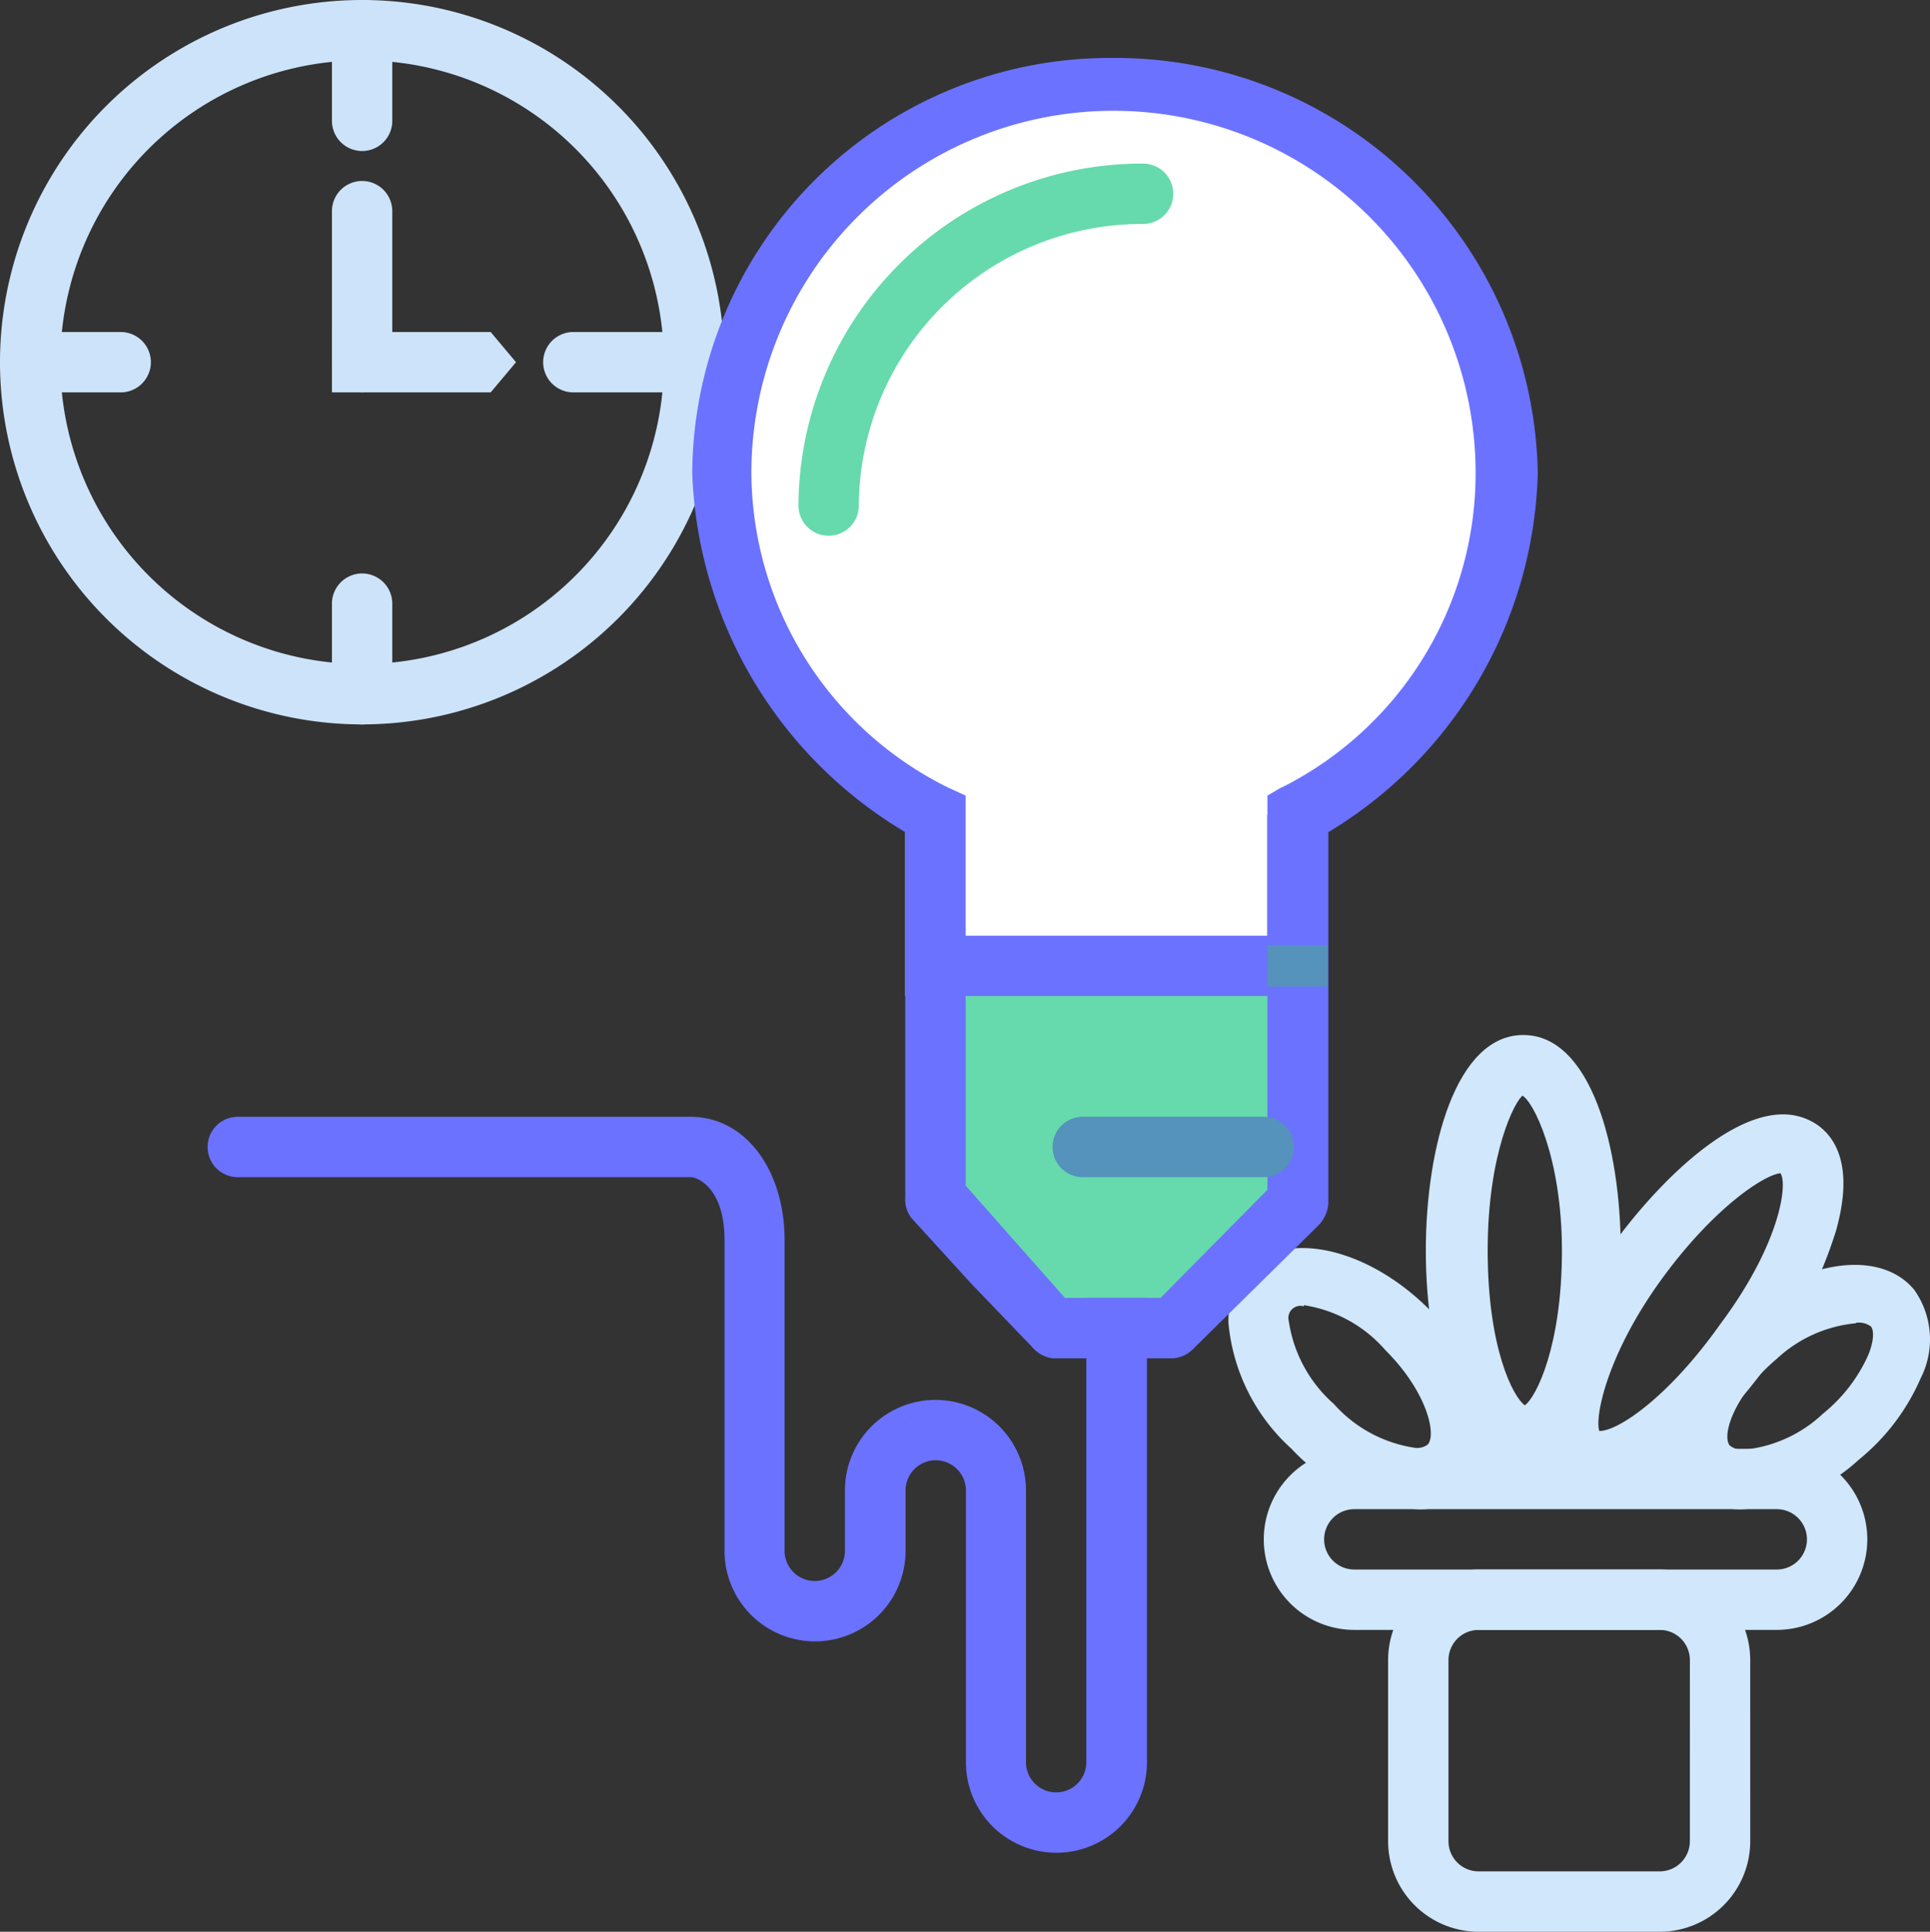 <svg xmlns="http://www.w3.org/2000/svg" width="93.319" height="93.381" viewBox="0 0 93.319 93.381"><rect x="0" y="0" width="93.319" height="93.381" fill="#333333" stroke="none"/><path d="M11,13.918h7.675L19.9,12.459,18.675,11H11v2.918Z" transform="translate(5.05 5.05)" fill="#cde3fa"/><path d="M17.509,35.018A17.509,17.509,0,1,1,35.018,17.509,17.509,17.509,0,0,1,17.509,35.018Zm0-32.1A14.591,14.591,0,1,0,32.1,17.509,14.591,14.591,0,0,0,17.509,2.918Z" fill="#cde3fa"/><path d="M12.459,26.3A1.459,1.459,0,0,1,11,24.836V20.459a1.459,1.459,0,0,1,2.918,0v4.377A1.459,1.459,0,0,1,12.459,26.3Z" transform="translate(5.05 8.722)" fill="#cde3fa"/><path d="M12.459,7.3A1.459,1.459,0,0,1,11,5.836V1.459a1.459,1.459,0,1,1,2.918,0V5.836A1.459,1.459,0,0,1,12.459,7.3Z" transform="translate(5.05)" fill="#cde3fa"/><path d="M5.836,13.918H1.459a1.459,1.459,0,1,1,0-2.918H5.836a1.459,1.459,0,1,1,0,2.918Z" transform="translate(0 5.05)" fill="#cde3fa"/><path d="M23.836,13.918H19.459a1.459,1.459,0,1,1,0-2.918h4.377a1.459,1.459,0,0,1,0,2.918Z" transform="translate(8.263 5.05)" fill="#cde3fa"/><path d="M12.459,16.214A1.459,1.459,0,0,1,11,14.754v-7.3a1.459,1.459,0,1,1,2.918,0v7.3A1.459,1.459,0,0,1,12.459,16.214Z" transform="translate(5.05 2.754)" fill="#cde3fa"/><path d="M58.964,53.715h0a3.56,3.56,0,0,1-2.918-1.226c-1.649-2.014-.5-5.544,2.67-8.215s6.858-3.122,8.463-1.153a4.144,4.144,0,0,1,.306,4.261,10.4,10.4,0,0,1-2.991,3.94,9.163,9.163,0,0,1-5.53,2.393Zm5.4-8.988a6.478,6.478,0,0,0-3.808,1.693c-2.116,1.78-2.7,3.735-2.305,4.217a.978.978,0,0,0,.715.2h0A6.478,6.478,0,0,0,62.757,49.1a7.675,7.675,0,0,0,2.189-2.831c.292-.715.277-1.211.131-1.386a.978.978,0,0,0-.73-.175Z" transform="translate(25.385 19.239)" fill="#d0e7fc"/><path d="M63.509,65.132a4.377,4.377,0,0,1-4.377,4.377H50.377A4.377,4.377,0,0,1,46,65.132V56.377A4.377,4.377,0,0,1,50.377,52h8.754a4.377,4.377,0,0,1,4.377,4.377Zm-2.918-8.754a1.459,1.459,0,0,0-1.459-1.459H50.377a1.459,1.459,0,0,0-1.459,1.459v8.754a1.459,1.459,0,0,0,1.459,1.459h8.754a1.459,1.459,0,0,0,1.459-1.459Z" transform="translate(21.118 23.872)" fill="#d0e7fc"/><path d="M51.963,55.14c-3.239,0-4.713-5.4-4.713-10.418S48.709,34.29,51.963,34.29s4.713,5.4,4.713,10.432S55.2,55.14,51.963,55.14Zm0-17.947c-.394.233-1.722,2.8-1.722,7.514s1.226,7.077,1.795,7.485c.569-.409,1.795-2.918,1.795-7.47s-1.415-7.3-1.941-7.514Z" transform="translate(21.691 15.742)" fill="#d0e7fc"/><path d="M53.92,55.173a2.814,2.814,0,0,1-2.86-2.524c-.379-2.218.948-5.836,3.443-9.338,2.1-2.918,5.53-6.391,8.3-6.391a2.918,2.918,0,0,1,1.663.511c.89.627,1.765,2.028.9,5.107A21.3,21.3,0,0,1,62.207,48.8C60.15,51.73,56.721,55.173,53.92,55.173Zm8.754-15.408c-.817.088-3.312,1.736-5.836,5.253s-3.152,6.507-2.918,7.208c.948,0,3.4-1.707,5.836-5.151C62.674,43.179,63.039,40.261,62.674,39.765Z" transform="translate(23.411 16.949)" fill="#d0e7fc"/><path d="M49.786,53.971a9.192,9.192,0,0,1-6.026-2.918,9.323,9.323,0,0,1-3.049-6.07,3.677,3.677,0,0,1,.992-2.656c1.824-1.868,5.734-.978,8.682,1.955s3.94,6.8,2.057,8.754a3.6,3.6,0,0,1-2.656.934Zm-5.428-9.805a.584.584,0,0,0-.73.715,6.61,6.61,0,0,0,2.174,4,6.522,6.522,0,0,0,3.969,2.13.875.875,0,0,0,.569-.16c.438-.452,0-2.524-2.028-4.552a6.537,6.537,0,0,0-3.954-2.189Z" transform="translate(18.688 18.983)" fill="#d0e7fc"/><path d="M66.684,56.754H46.257a4.377,4.377,0,0,1,0-8.754H66.684a4.377,4.377,0,0,1,0,8.754ZM46.257,50.918a1.459,1.459,0,1,0,0,2.918H66.684a1.459,1.459,0,0,0,0-2.918Z" transform="translate(19.226 22.036)" fill="#d0e7fc"/><path d="M48.334,33l.73,9.717L42.5,50.509H38.12l-3.56-3.764-3.56-4V33Z" transform="translate(14.231 15.15)" fill="#66daac"/><path d="M61.377,21.624c0,7.179-2.1,13.394-10.856,16.531V46.91H33.013V38.156a18.4,18.4,0,0,1-9.572-16.488,18.968,18.968,0,1,1,37.936,0Z" transform="translate(10.76 1.24)" fill="#fff"/><path d="M43.28,1.92A20.194,20.194,0,0,0,22.94,21.983a21.055,21.055,0,0,0,10.3,17.363V57a1.459,1.459,0,0,0,.292.992l2.918,3.2,2.918,3.035a1.547,1.547,0,0,0,1.007.554h5.836a1.59,1.59,0,0,0,1.036-.54L53.172,58.4a1.693,1.693,0,0,0,.525-1.094V39.346A20.879,20.879,0,0,0,63.823,21.983,20.427,20.427,0,0,0,43.28,1.92Zm7.47,54.715-5.165,5.224H40.96l-4.8-5.428V47.268H50.75Zm.7-19.464-.7.409v6.77H36.159V37.58l-.89-.409A17.071,17.071,0,0,1,25.8,21.983a17.509,17.509,0,0,1,35.018,0,17,17,0,0,1-9.367,15.2Z" transform="translate(10.531 0.881)" fill="#6b72ff"/><path d="M45.094,39.918H36.339a1.459,1.459,0,0,1,0-2.918h8.754a1.459,1.459,0,1,1,0,2.918Z" transform="translate(16.013 16.986)" fill="#5592bc"/><path d="M27.919,23.41a1.459,1.459,0,0,1-1.459-1.459A16.619,16.619,0,0,1,43.123,5.42a1.459,1.459,0,0,1,0,2.918A13.7,13.7,0,0,0,29.378,21.951a1.459,1.459,0,0,1-1.459,1.459Z" transform="translate(12.147 2.488)" fill="#66daac"/><line x1="2.918" transform="translate(61.281 46.691)" fill="none" stroke="#5592bc" stroke-miterlimit="10" stroke-width="2"/><path d="M49.368,45.754V68.2a1.459,1.459,0,0,1-2.918,0V55.063a4.377,4.377,0,0,0-8.754,0v2.918a1.459,1.459,0,0,1-2.918,0V42.953c0-3.327-1.853-5.953-4.552-5.953H8.339a1.459,1.459,0,1,0,0,2.918H30.225c.365,0,1.649.554,1.649,3.035V57.982a4.377,4.377,0,0,0,8.754,0V55.063a1.459,1.459,0,1,1,2.918,0V68.2a4.377,4.377,0,0,0,8.754,0V45.754Z" transform="translate(3.158 16.986)" fill="#6b72ff"/></svg>
